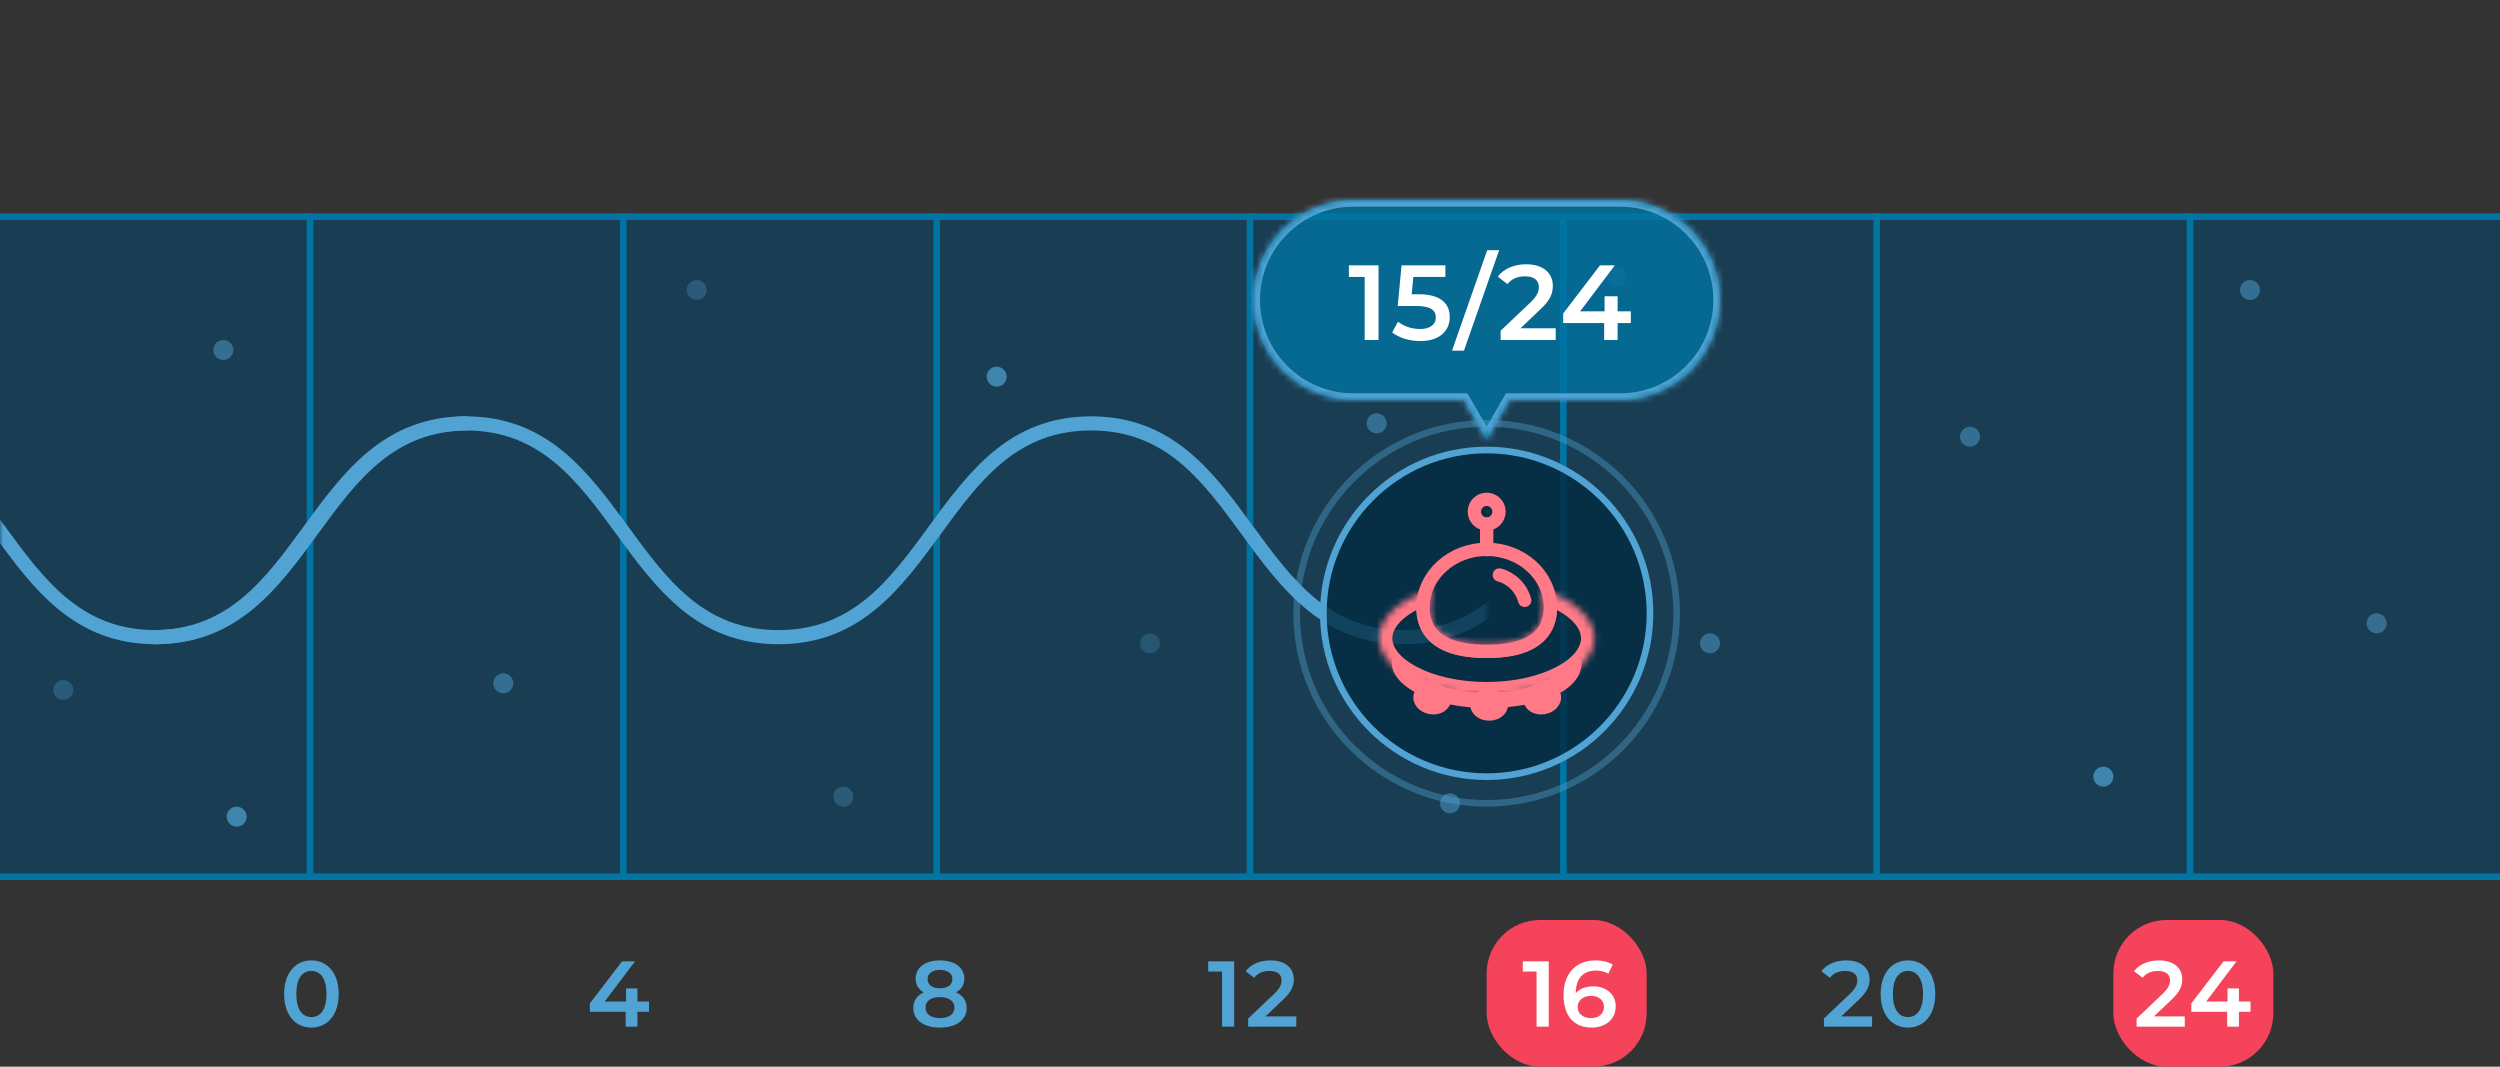<svg width="375" height="160" viewBox="0 0 375 160" fill="none" xmlns="http://www.w3.org/2000/svg">
<rect x="0" y="0" width="375" height="160" fill="#333333" stroke="none"/>
<g clip-path="url(#clip0_1452_75674)">
<rect x="-0.5" y="32.5" width="376" height="99" fill="#004973" fill-opacity="0.5" stroke="#0074A2"/>
<line x1="93.5" y1="32" x2="93.5" y2="132" stroke="#0074A2"/>
<line x1="140.5" y1="32" x2="140.5" y2="132" stroke="#0074A2"/>
<line x1="46.5" y1="32" x2="46.5" y2="132" stroke="#0074A2"/>
<line x1="187.5" y1="32" x2="187.5" y2="132" stroke="#0074A2"/>
<line x1="234.5" y1="32" x2="234.5" y2="132" stroke="#0074A2"/>
<line x1="281.5" y1="32" x2="281.5" y2="132" stroke="#0074A2"/>
<line x1="328.5" y1="32" x2="328.5" y2="132" stroke="#0074A2"/>
<circle cx="33.5" cy="52.5" r="1.5" fill="#51A3D3" fill-opacity="0.5"/>
<circle cx="9.5" cy="103.5" r="1.5" fill="#51A3D3" fill-opacity="0.3"/>
<circle cx="75.5" cy="102.5" r="1.5" fill="#51A3D3" fill-opacity="0.5"/>
<circle cx="104.5" cy="43.5" r="1.5" fill="#51A3D3" fill-opacity="0.3"/>
<circle cx="35.5" cy="122.5" r="1.5" fill="#51A3D3" fill-opacity="0.7"/>
<circle cx="126.5" cy="119.5" r="1.5" fill="#51A3D3" fill-opacity="0.3"/>
<circle cx="149.5" cy="56.5" r="1.5" fill="#51A3D3" fill-opacity="0.7"/>
<circle cx="172.5" cy="96.5" r="1.5" fill="#51A3D3" fill-opacity="0.25"/>
<circle cx="206.5" cy="63.5" r="1.5" fill="#51A3D3" fill-opacity="0.5"/>
<circle cx="242.5" cy="41.5" r="1.5" fill="#51A3D3" fill-opacity="0.3"/>
<circle cx="256.5" cy="96.5" r="1.5" fill="#51A3D3" fill-opacity="0.5"/>
<circle cx="217.5" cy="120.5" r="1.5" fill="#51A3D3" fill-opacity="0.5"/>
<circle cx="337.5" cy="43.5" r="1.5" fill="#51A3D3" fill-opacity="0.5"/>
<circle cx="295.5" cy="65.5" r="1.5" fill="#51A3D3" fill-opacity="0.5"/>
<circle cx="315.5" cy="116.5" r="1.5" fill="#51A3D3" fill-opacity="0.7"/>
<path d="M358 93.5C358 94.328 357.328 95 356.5 95C355.672 95 355 94.328 355 93.5C355 92.672 355.672 92 356.5 92C357.328 92 358 92.672 358 93.5Z" fill="#51A3D3" fill-opacity="0.5"/>
<path d="M97.352 150.234H95.616V148.26H93.908V150.234H90.702L95.252 144.2H93.306L88.476 150.514V151.774H93.852V154H95.616V151.774H97.352V150.234Z" fill="#51A3D3"/>
<path d="M46.704 154.14C49.042 154.14 50.806 152.32 50.806 149.1C50.806 145.88 49.042 144.06 46.704 144.06C44.38 144.06 42.616 145.88 42.616 149.1C42.616 152.32 44.38 154.14 46.704 154.14ZM46.704 152.558C45.374 152.558 44.45 151.466 44.45 149.1C44.45 146.734 45.374 145.642 46.704 145.642C48.048 145.642 48.972 146.734 48.972 149.1C48.972 151.466 48.048 152.558 46.704 152.558Z" fill="#51A3D3"/>
<path d="M143.406 148.848C144.204 148.414 144.652 147.714 144.652 146.79C144.652 145.11 143.168 144.06 140.984 144.06C138.814 144.06 137.344 145.11 137.344 146.79C137.344 147.714 137.778 148.414 138.562 148.848C137.554 149.31 136.994 150.108 136.994 151.186C136.994 153.006 138.548 154.14 140.984 154.14C143.42 154.14 145.002 153.006 145.002 151.186C145.002 150.108 144.428 149.31 143.406 148.848ZM140.984 145.488C142.104 145.488 142.86 145.992 142.86 146.874C142.86 147.714 142.146 148.246 140.984 148.246C139.836 148.246 139.136 147.714 139.136 146.874C139.136 145.992 139.864 145.488 140.984 145.488ZM140.984 152.712C139.64 152.712 138.828 152.124 138.828 151.13C138.828 150.164 139.64 149.562 140.984 149.562C142.328 149.562 143.168 150.164 143.168 151.13C143.168 152.124 142.328 152.712 140.984 152.712Z" fill="#51A3D3"/>
<path d="M181.232 144.2V145.726H183.304V154H185.124V144.2H181.232ZM189.826 152.46L192.444 149.968C193.802 148.694 194.068 147.826 194.068 146.874C194.068 145.138 192.696 144.06 190.568 144.06C188.958 144.06 187.6 144.662 186.844 145.684L188.118 146.664C188.664 145.964 189.462 145.642 190.414 145.642C191.618 145.642 192.234 146.16 192.234 147.056C192.234 147.602 192.066 148.176 191.114 149.086L187.222 152.782V154H194.446V152.46H189.826Z" fill="#51A3D3"/>
<rect x="223" y="138" width="24" height="22" rx="8" fill="#F4435A"/>
<path d="M228.417 144.2V145.726H230.489V154H232.309V144.2H228.417ZM238.985 147.952C237.893 147.952 236.955 148.288 236.367 148.974V148.96C236.367 146.734 237.529 145.586 239.377 145.586C240.063 145.586 240.707 145.712 241.239 146.062L241.911 144.69C241.253 144.27 240.315 144.06 239.335 144.06C236.493 144.06 234.533 145.908 234.533 149.268C234.533 152.418 236.101 154.14 238.775 154.14C240.777 154.14 242.359 152.908 242.359 150.962C242.359 149.128 240.917 147.952 238.985 147.952ZM238.677 152.712C237.375 152.712 236.647 151.984 236.647 151.06C236.647 150.094 237.459 149.38 238.635 149.38C239.825 149.38 240.595 150.024 240.595 151.046C240.595 152.068 239.811 152.712 238.677 152.712Z" fill="white"/>
<rect x="317" y="138" width="24" height="22" rx="8" fill="#F4435A"/>
<path d="M276.19 152.46L278.808 149.968C280.166 148.694 280.432 147.826 280.432 146.874C280.432 145.138 279.06 144.06 276.932 144.06C275.322 144.06 273.964 144.662 273.208 145.684L274.482 146.664C275.028 145.964 275.826 145.642 276.778 145.642C277.982 145.642 278.598 146.16 278.598 147.056C278.598 147.602 278.43 148.176 277.478 149.086L273.586 152.782V154H280.81V152.46H276.19ZM286.188 154.14C288.526 154.14 290.29 152.32 290.29 149.1C290.29 145.88 288.526 144.06 286.188 144.06C283.864 144.06 282.1 145.88 282.1 149.1C282.1 152.32 283.864 154.14 286.188 154.14ZM286.188 152.558C284.858 152.558 283.934 151.466 283.934 149.1C283.934 146.734 284.858 145.642 286.188 145.642C287.532 145.642 288.456 146.734 288.456 149.1C288.456 151.466 287.532 152.558 286.188 152.558Z" fill="#51A3D3"/>
<path d="M323.094 152.46L325.712 149.968C327.07 148.694 327.336 147.826 327.336 146.874C327.336 145.138 325.964 144.06 323.836 144.06C322.226 144.06 320.868 144.662 320.112 145.684L321.386 146.664C321.932 145.964 322.73 145.642 323.682 145.642C324.886 145.642 325.502 146.16 325.502 147.056C325.502 147.602 325.334 148.176 324.382 149.086L320.49 152.782V154H327.714V152.46H323.094ZM337.575 150.234H335.839V148.26H334.131V150.234H330.925L335.475 144.2H333.529L328.699 150.514V151.774H334.075V154H335.839V151.774H337.575V150.234Z" fill="white"/>
<g clip-path="url(#clip1_1452_75674)">
<mask id="mask0_1452_75674" style="mask-type:alpha" maskUnits="userSpaceOnUse" x="0" y="32" width="223" height="100">
<rect y="32" width="223" height="100" fill="#51A3D3"/>
</mask>
<g mask="url(#mask0_1452_75674)">
<path d="M351.211 62.45C338.953 62.45 332.831 70.821 326.913 78.915C321.048 86.936 315.508 94.514 304.322 94.514C293.135 94.514 287.595 86.939 281.731 78.915C275.813 70.821 269.691 62.45 257.432 62.45C245.174 62.45 239.055 70.821 233.134 78.915C227.27 86.936 221.729 94.514 210.543 94.514C199.357 94.514 193.817 86.939 187.952 78.915C182.034 70.821 175.912 62.45 163.654 62.45C151.395 62.45 145.277 70.821 139.356 78.915C133.491 86.936 127.951 94.514 116.765 94.514C105.578 94.514 100.042 86.939 94.177 78.915C88.259 70.821 82.137 62.45 69.879 62.45C57.62 62.45 51.502 70.821 45.581 78.915C39.727 86.939 34.186 94.514 23 94.514V96.635C35.258 96.635 41.377 88.265 47.298 80.17C53.163 72.15 58.703 64.571 69.889 64.571C81.076 64.571 86.616 72.146 92.481 80.17C98.398 88.265 104.52 96.635 116.775 96.635C129.03 96.635 135.152 88.265 141.073 80.17C146.938 72.15 152.478 64.571 163.664 64.571C174.851 64.571 180.391 72.146 186.256 80.17C192.173 88.265 198.295 96.635 210.554 96.635C222.812 96.635 228.931 88.265 234.852 80.17C240.717 72.15 246.257 64.571 257.443 64.571C268.629 64.571 274.17 72.146 280.034 80.17C285.952 88.265 292.074 96.635 304.332 96.635C316.591 96.635 322.713 88.265 328.63 80.17C334.495 72.15 340.035 64.571 351.222 64.571V62.45H351.211Z" fill="#51A3D3"/>
<path d="M70.211 62.45C57.953 62.45 51.831 70.821 45.913 78.915C40.048 86.936 34.508 94.514 23.322 94.514C12.136 94.514 6.595 86.939 0.731 78.915C-5.187 70.821 -11.309 62.45 -23.567 62.45C-35.826 62.45 -41.944 70.821 -47.866 78.915C-53.73 86.936 -59.271 94.514 -70.457 94.514C-81.643 94.514 -87.183 86.939 -93.048 78.915C-98.966 70.821 -105.088 62.45 -117.346 62.45C-129.605 62.45 -135.723 70.821 -141.644 78.915C-147.509 86.936 -153.049 94.514 -164.235 94.514C-175.422 94.514 -180.958 86.939 -186.823 78.915C-192.741 70.821 -198.863 62.45 -211.121 62.45C-223.38 62.45 -229.498 70.821 -235.419 78.915C-241.273 86.939 -246.814 94.514 -258 94.514V96.635C-245.742 96.635 -239.623 88.265 -233.702 80.17C-227.837 72.15 -222.297 64.571 -211.111 64.571C-199.924 64.571 -194.384 72.146 -188.519 80.17C-182.602 88.265 -176.48 96.635 -164.225 96.635C-151.97 96.635 -145.848 88.265 -139.927 80.17C-134.062 72.15 -128.522 64.571 -117.336 64.571C-106.149 64.571 -100.609 72.146 -94.744 80.17C-88.827 88.265 -82.705 96.635 -70.446 96.635C-58.188 96.635 -52.069 88.265 -46.148 80.17C-40.283 72.15 -34.743 64.571 -23.557 64.571C-12.371 64.571 -6.83 72.146 -0.966 80.17C4.952 88.265 11.074 96.635 23.332 96.635C35.591 96.635 41.713 88.265 47.63 80.17C53.495 72.15 59.035 64.571 70.222 64.571V62.45H70.211Z" fill="#51A3D3"/>
</g>
</g>
<mask id="path-37-inside-1_1452_75674" fill="white">
<path fill-rule="evenodd" clip-rule="evenodd" d="M243 60C251.284 60 258 53.284 258 45C258 36.716 251.284 30 243 30L203 30C194.716 30 188 36.716 188 45C188 53.284 194.716 60 203 60L219.536 60L223 66L226.464 60L243 60Z"/>
</mask>
<path fill-rule="evenodd" clip-rule="evenodd" d="M243 60C251.284 60 258 53.284 258 45C258 36.716 251.284 30 243 30L203 30C194.716 30 188 36.716 188 45C188 53.284 194.716 60 203 60L219.536 60L223 66L226.464 60L243 60Z" fill="#0074A2" fill-opacity="0.8"/>
<path d="M243 60V59V60ZM243 30V31V30ZM203 30V29V30ZM188 45H187H188ZM203 60V59V60ZM219.536 60L220.402 59.5L220.113 59H219.536V60ZM223 66L222.134 66.5L223 68L223.866 66.5L223 66ZM226.464 60V59H225.887L225.598 59.5L226.464 60ZM257 45C257 52.732 250.732 59 243 59V61C251.837 61 259 53.837 259 45H257ZM243 31C250.732 31 257 37.268 257 45H259C259 36.163 251.837 29 243 29V31ZM203 31L243 31V29L203 29V31ZM189 45C189 37.268 195.268 31 203 31V29C194.163 29 187 36.163 187 45H189ZM203 59C195.268 59 189 52.732 189 45H187C187 53.837 194.163 61 203 61V59ZM219.536 59L203 59V61L219.536 61V59ZM223.866 65.5L220.402 59.5L218.67 60.5L222.134 66.5L223.866 65.5ZM225.598 59.5L222.134 65.5L223.866 66.5L227.33 60.5L225.598 59.5ZM243 59L226.464 59V61L243 61V59Z" fill="#51A3D3" mask="url(#path-37-inside-1_1452_75674)"/>
<path d="M202.332 39.8V41.544H204.7V51H206.78V39.8H202.332ZM212.826 44.136H211.754L211.994 41.544H216.81V39.8H210.234L209.658 45.896H212.362C214.682 45.896 215.37 46.568 215.37 47.64C215.37 48.696 214.49 49.352 213.002 49.352C211.738 49.352 210.522 48.92 209.706 48.248L208.826 49.864C209.85 50.68 211.45 51.16 213.034 51.16C216.042 51.16 217.466 49.528 217.466 47.56C217.466 45.576 216.138 44.136 212.826 44.136ZM217.801 52.6H219.593L224.873 37.528H223.081L217.801 52.6ZM228.075 49.24L231.067 46.392C232.619 44.936 232.923 43.944 232.923 42.856C232.923 40.872 231.355 39.64 228.923 39.64C227.083 39.64 225.531 40.328 224.667 41.496L226.123 42.616C226.747 41.816 227.659 41.448 228.747 41.448C230.123 41.448 230.827 42.04 230.827 43.064C230.827 43.688 230.635 44.344 229.547 45.384L225.099 49.608V51H233.355V49.24H228.075ZM244.625 46.696H242.641V44.44H240.689V46.696H237.025L242.225 39.8H240.001L234.481 47.016V48.456H240.625V51H242.641V48.456H244.625V46.696Z" fill="white"/>
<circle cx="223" cy="92" r="24.5" fill="#022B42" fill-opacity="0.8" stroke="#51A3D3"/>
<circle cx="223" cy="92" r="28.5" stroke="#51A3D3" stroke-opacity="0.4"/>
<mask id="path-42-inside-2_1452_75674" fill="white">
<path fill-rule="evenodd" clip-rule="evenodd" d="M223.002 96.7C227.724 96.7 231.552 95.444 231.552 91.159C231.552 90.152 231.34 89.19 230.956 88.308C235.85 89.777 239.152 92.559 239.152 95.75C239.152 100.472 231.921 104.3 223.002 104.3C214.082 104.3 206.852 100.472 206.852 95.75C206.852 92.559 210.154 89.777 215.047 88.308C214.663 89.19 214.452 90.152 214.452 91.159C214.452 95.444 218.28 96.7 223.002 96.7Z"/>
</mask>
<path d="M230.956 88.308L231.531 86.392L227.399 85.152L229.122 89.106L230.956 88.308ZM215.047 88.308L216.881 89.106L218.604 85.152L214.472 86.392L215.047 88.308ZM229.552 91.159C229.552 91.923 229.384 92.438 229.165 92.803C228.945 93.169 228.604 93.498 228.085 93.783C226.982 94.389 225.253 94.7 223.002 94.7V98.7C225.472 98.7 228.018 98.384 230.01 97.289C231.038 96.725 231.949 95.936 232.594 94.862C233.241 93.786 233.552 92.537 233.552 91.159H229.552ZM229.122 89.106C229.4 89.745 229.552 90.436 229.552 91.159H233.552C233.552 89.869 233.28 88.635 232.789 87.509L229.122 89.106ZM230.381 90.223C232.635 90.9 234.399 91.845 235.56 92.878C236.717 93.907 237.152 94.897 237.152 95.75H241.152C241.152 93.413 239.935 91.416 238.218 89.889C236.504 88.365 234.17 87.184 231.531 86.392L230.381 90.223ZM237.152 95.75C237.152 97.006 236.156 98.615 233.486 100.029C230.905 101.395 227.202 102.3 223.002 102.3V106.3C227.721 106.3 232.093 105.292 235.357 103.564C238.532 101.883 241.152 99.217 241.152 95.75H237.152ZM223.002 102.3C218.801 102.3 215.098 101.395 212.518 100.029C209.847 98.615 208.852 97.006 208.852 95.75H204.852C204.852 99.217 207.471 101.883 210.646 103.564C213.911 105.292 218.282 106.3 223.002 106.3V102.3ZM208.852 95.75C208.852 94.897 209.286 93.907 210.443 92.878C211.604 91.845 213.368 90.9 215.622 90.223L214.472 86.392C211.833 87.184 209.499 88.365 207.785 89.889C206.068 91.416 204.852 93.413 204.852 95.75H208.852ZM216.452 91.159C216.452 90.436 216.603 89.745 216.881 89.106L213.214 87.509C212.723 88.635 212.452 89.869 212.452 91.159H216.452ZM223.002 94.7C220.75 94.7 219.021 94.389 217.919 93.783C217.399 93.498 217.058 93.169 216.838 92.803C216.619 92.438 216.452 91.923 216.452 91.159H212.452C212.452 92.537 212.763 93.786 213.409 94.862C214.054 95.936 214.965 96.725 215.993 97.289C217.985 98.384 220.531 98.7 223.002 98.7V94.7Z" fill="#FF7987" mask="url(#path-42-inside-2_1452_75674)"/>
<path d="M223.003 97.7C225.419 97.7 227.761 97.385 229.53 96.413C230.431 95.918 231.2 95.244 231.738 94.347C232.278 93.449 232.553 92.383 232.553 91.159C232.553 86.232 228.184 82.4 223.003 82.4C217.822 82.4 213.453 86.232 213.453 91.159C213.453 92.383 213.728 93.449 214.268 94.347C214.807 95.244 215.575 95.918 216.476 96.413C218.246 97.385 220.587 97.7 223.003 97.7Z" stroke="#FF7987" stroke-width="2"/>
<path fill-rule="evenodd" clip-rule="evenodd" d="M236.689 97.752C234.969 101.314 229.492 103.919 223 103.919C216.138 103.919 210.409 101.009 209.054 97.134C208.855 97.828 208.75 98.572 208.75 99.368C208.75 103.095 215.13 106.2 223 106.2C230.87 106.2 237.25 103.716 237.25 99.368C237.25 98.947 237.054 98.388 236.689 97.752Z" fill="#FF7987"/>
<path d="M225.22 105.726C225.22 106.322 224.57 107.101 223.37 107.101C222.169 107.101 221.52 106.322 221.52 105.726C221.52 105.129 222.169 104.351 223.37 104.351C224.57 104.351 225.22 105.129 225.22 105.726Z" fill="#FF7987" stroke="#FF7987" stroke-width="2"/>
<path d="M216.642 105.096C216.538 105.684 215.763 106.338 214.581 106.129C213.399 105.921 212.895 105.041 212.998 104.454C213.102 103.867 213.877 103.213 215.059 103.421C216.241 103.63 216.746 104.509 216.642 105.096Z" fill="#FF7987" stroke="#FF7987" stroke-width="2"/>
<path d="M233.162 104.454C233.266 105.042 232.761 105.921 231.579 106.13C230.397 106.338 229.622 105.684 229.518 105.097C229.415 104.51 229.919 103.63 231.101 103.422C232.283 103.213 233.059 103.867 233.162 104.454Z" fill="#FF7987" stroke="#FF7987" stroke-width="2"/>
<path d="M224.902 86.25C225.536 86.365 227.942 87.286 228.702 90.05" stroke="#FF7987" stroke-width="2" stroke-linecap="round"/>
<path d="M223 82.45V78.65" stroke="#FF7987" stroke-width="2" stroke-linecap="round"/>
<path d="M224.852 76.75C224.852 77.772 224.024 78.6 223.002 78.6C221.981 78.6 221.152 77.772 221.152 76.75C221.152 75.729 221.981 74.9 223.002 74.9C224.024 74.9 224.852 75.729 224.852 76.75Z" stroke="#FF7987" stroke-width="2"/>
</g>
<defs>
<clipPath id="clip0_1452_75674">
<rect width="375" height="160" fill="white"/>
</clipPath>
<clipPath id="clip1_1452_75674">
<rect width="375" height="58" fill="white" transform="translate(0 51)"/>
</clipPath>
</defs>
</svg>
